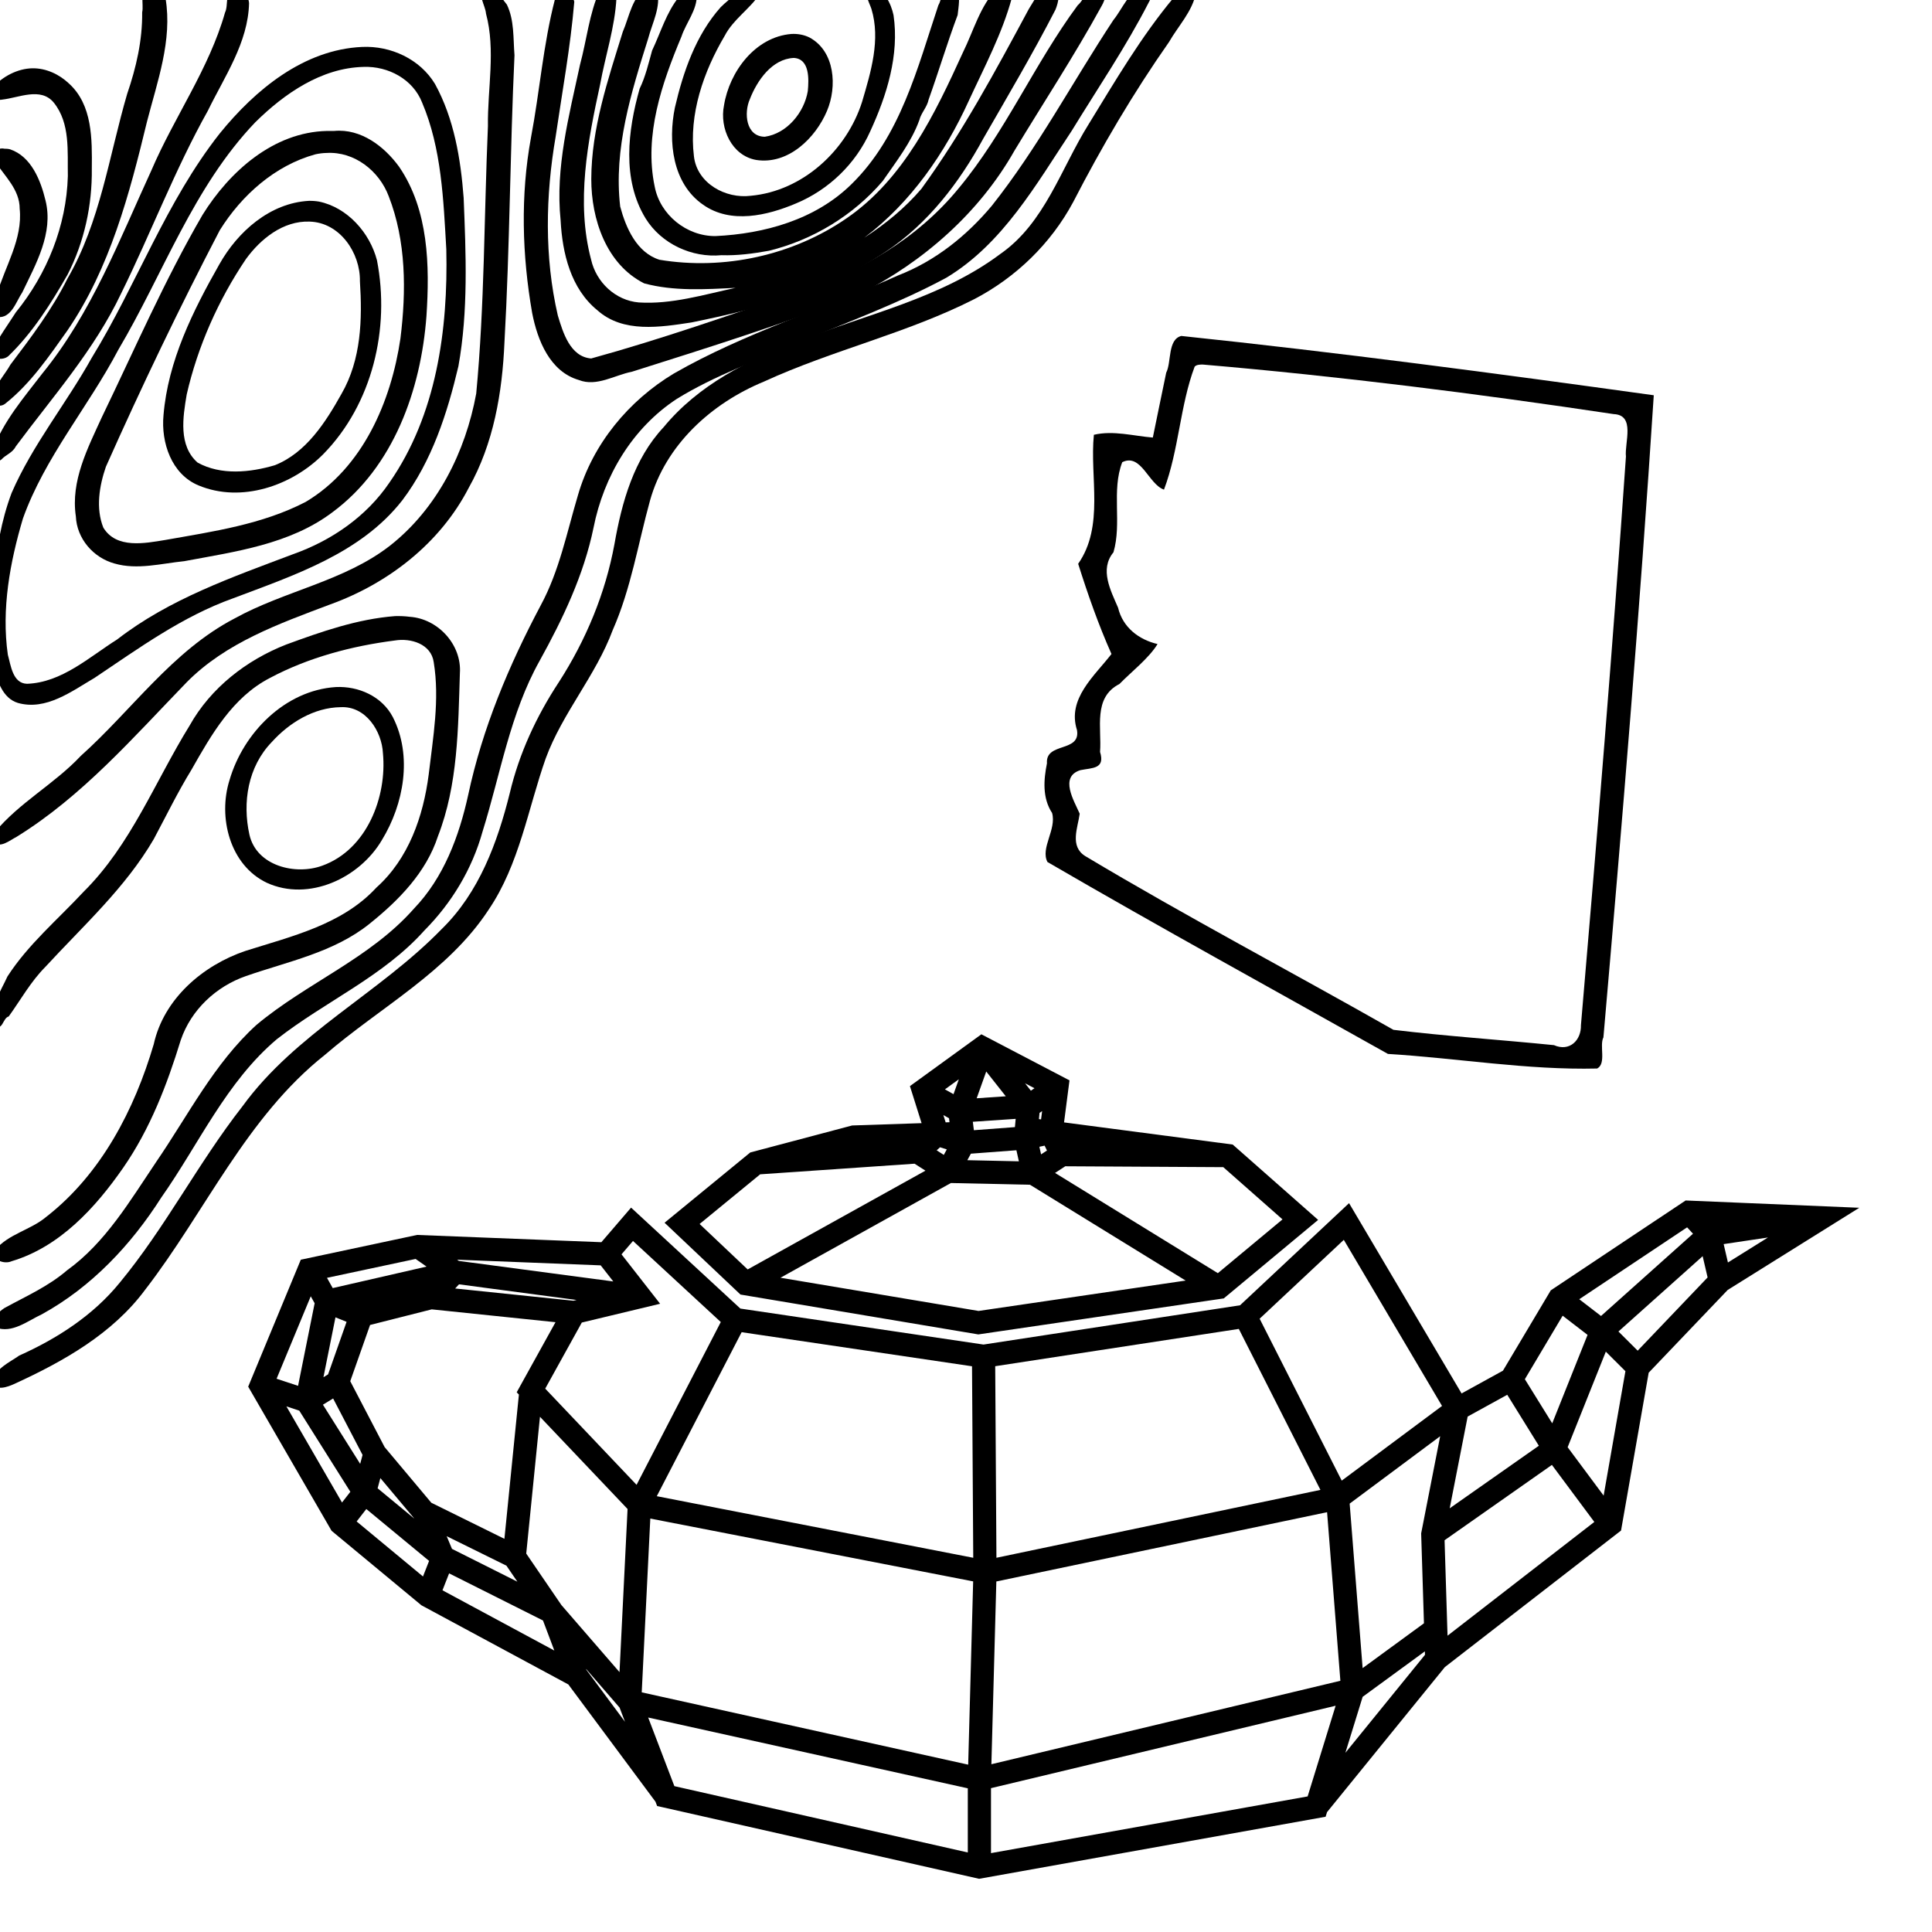 <?xml version="1.0" encoding="UTF-8" standalone="no"?>
<!-- Created with Inkscape (http://www.inkscape.org/) -->

<svg
   xmlns:dc="http://purl.org/dc/elements/1.1/"
   xmlns:cc="http://creativecommons.org/ns#"
   xmlns:rdf="http://www.w3.org/1999/02/22-rdf-syntax-ns#"
   xmlns:svg="http://www.w3.org/2000/svg"
   xmlns="http://www.w3.org/2000/svg"
   xmlns:sodipodi="http://sodipodi.sourceforge.net/DTD/sodipodi-0.dtd"
   xmlns:inkscape="http://www.inkscape.org/namespaces/inkscape"
   width="500"
   height="500"
   viewBox="0 0 500 500"
   version="1.1"
   id="svg8"
   inkscape:version="0.92.4 (5da689c313, 2019-01-14)"
   sodipodi:docname="geometry.svg">
  <defs
     id="defs2" />
  <sodipodi:namedview
     id="base"
     pagecolor="#ffffff"
     bordercolor="#666666"
     borderopacity="1.0"
     inkscape:pageopacity="0.0"
     inkscape:pageshadow="2"
     inkscape:zoom="0.98994949"
     inkscape:cx="478.26778"
     inkscape:cy="230.15974"
     inkscape:document-units="px"
     inkscape:current-layer="layer1"
     showgrid="true"
     units="px"
     inkscape:window-width="1920"
     inkscape:window-height="1017"
     inkscape:window-x="2987"
     inkscape:window-y="-8"
     inkscape:window-maximized="1"
     inkscape:pagecheckerboard="false"
     inkscape:snap-global="true"
     inkscape:snap-grids="false">
    <inkscape:grid
       type="xygrid"
       id="grid1358"
       spacingx="20"
       spacingy="20" />
  </sodipodi:namedview>
  <g
     inkscape:label="Layer 1"
     inkscape:groupmode="layer"
     id="layer1"
     transform="translate(0,-591.25)">
    <g
       id="g5834"
       transform="matrix(0.528,0,0,0.528,-0.967,276.558)"
       style="stroke-width:1.894">
      <path
         inkscape:connector-curvature="0"
         id="path5723"
         d="m 116.779,589.574 c -5.041,1.787 -2.816,8.905 -4.648,12.561 -7.805,27.561 -24.845,51.132 -36.047,77.271 -15.749,34.265 -29.444,70.153 -53.539,99.711 -9.008,11.753 -19.194,23.489 -24.229,37.527 -0.65,2.567 1.093,7.126 4.246,4.57 2.044,-2.309 5.399,-3.208 7.002,-6.398 18.003,-24.248 38.525,-47.286 51.615,-74.921 14.655,-29.678 26.342,-60.7 42.536,-89.608 8.178,-16.806 19.736,-33.382 20.192,-52.714 -0.278,-4.625 -5.017,-6.941 -4.924,-11.758 -0.735,1.253 -1.47,2.505 -2.205,3.758 z"
         style="fill:#000000;stroke-width:1.894" />
      <path
         inkscape:connector-curvature="0"
         id="path5719"
         d="m 584.582,589.145 c -3.441,0.461 -4.491,4.29 -7.475,5.695 -15.988,19.169 -28.674,40.875 -41.708,62.102 -13.538,21.686 -21.493,48.424 -43.244,63.534 -29.236,21.909 -65.778,29.5 -99.134,42.853 -24.582,9.08 -48.936,21.421 -65.878,42.022 -14.661,15.607 -20.515,36.782 -24.132,57.334 -4.458,24.227 -14.004,47.105 -27.29,67.722 -10.957,16.663 -19.432,34.914 -24.027,54.367 -6.008,24.138 -15.037,48.731 -33.31,66.556 -30.445,31.374 -71.718,51.102 -97.736,86.973 -21.677,27.708 -37.745,59.364 -60.183,86.471 -13.018,16.013 -30.662,27.357 -49.23,35.671 -4.71,3.351 -11.883,6.358 -12.898,12.678 0.945,5.191 7.521,2.584 10.604,1.176 23.992,-11.012 48.018,-24.508 64.041,-46.131 29.55,-38.243 49.522,-84.559 88.119,-115.139 26.973,-23.293 60.267,-40.652 80.228,-71.125 15.092,-22.237 19.283,-49.49 28.007,-74.21 8.218,-22.32 24.516,-40.498 32.808,-62.817 8.963,-20.297 12.427,-42.312 18.299,-63.547 7.612,-27.279 30.121,-47.698 55.838,-58.284 33.608,-15.455 70.18,-23.674 103.213,-40.476 20.364,-10.654 37.449,-27.198 48.338,-47.477 13.97,-27.108 29.44,-53.446 46.956,-78.433 4.502,-7.86 11.467,-15.01 13.247,-24.083 -0.121,-1.614 -1.573,-3.918 -3.451,-3.434 z"
         style="fill:#000000;stroke-width:1.894" />
      <path
         inkscape:connector-curvature="0"
         id="path5717"
         d="m 319.543,589.51 c -7.883,4.327 -9.18,14.541 -12.465,22.127 -7.268,23.447 -15.381,47.342 -15.43,72.154 -0.028,19.609 7.341,41.762 25.92,51.109 14.521,3.924 29.916,2.934 44.799,2.193 -15.599,3.346 -31.438,8.195 -47.455,7.158 -11.462,-0.985 -20.866,-9.93 -23.357,-21.016 -7.482,-28.183 -1.645,-57.952 4.446,-85.924 2.556,-14.086 7.24,-27.978 7.985,-42.312 0.081,-4.168 -5.569,-8.07 -8.229,-3.703 -5.127,11.44 -6.347,24.314 -9.619,36.371 -5.38,25.067 -12.195,50.459 -9.522,76.337 0.833,16.074 4.957,33.478 18.036,44.093 12.577,11.269 30.866,8.276 46.098,5.957 33.127,-6.726 66.851,-15.688 95.262,-34.695 20.629,-13.754 36.054,-33.843 47.775,-55.434 12.035,-20.921 24.347,-41.735 35.387,-63.193 1.395,-3.441 2.889,-9.189 -0.859,-11.488 -6.214,-0.31 -9.344,6.708 -12.221,11.201 -16.191,30.132 -32.539,60.433 -52.607,88.066 -8.025,9.435 -17.652,17.278 -28.041,24.012 22.845,-17.257 39.482,-41.334 51.265,-67.182 7.594,-16.483 16.288,-32.754 21.063,-50.321 0.378,-3.862 -3.946,-7.771 -7.338,-4.619 -8.253,8.596 -11.415,20.764 -16.599,31.241 -13.678,30.023 -28.873,61.962 -56.911,81.259 -26.438,18.294 -60.282,25.686 -91.842,20.426 -11.175,-3.478 -16.485,-15.659 -19.268,-26.068 -3.293,-28.288 5.379,-55.907 13.738,-82.451 1.964,-7.523 6.405,-15.555 4.341,-23.451 -0.747,-1.562 -3.053,-2.463 -4.352,-1.846 z"
         style="fill:#000000;stroke-width:1.894" />
      <path
         inkscape:connector-curvature="0"
         id="path5715"
         d="m 75.707,589.301 c -6.142,0.573 -3.232,8.728 -4.191,12.709 0.158,13.753 -2.909,27.055 -7.36,40.037 -8.901,30.442 -13.159,62.775 -29.297,90.609 -7.549,15.155 -17.746,28.655 -27.92,42.086 -2.923,5.251 -7.766,9.954 -8.59,16.053 -0.896,3.902 3.55,5.217 6.174,2.971 12.335,-9.794 21.384,-23.145 30.426,-35.889 20.815,-30.56 30.347,-66.786 38.926,-102.242 5.032,-19.601 12.531,-39.842 9.099,-60.422 -0.573,-3.45 -3.856,-5.938 -7.268,-5.912 z"
         style="fill:#000000;stroke-width:1.894" />
      <path
         inkscape:connector-curvature="0"
         id="path5713"
         d="m 539.602,589.283 c -4.782,0.536 -6.245,6.481 -9.555,9.338 -21.299,28.795 -35.514,62.359 -58.53,89.936 -20.157,24.544 -48.48,41.056 -78.531,50.481 -33.558,11.448 -67.22,23.273 -101.394,32.68 -10.318,-0.825 -13.832,-12.754 -16.345,-21.078 -6.636,-28.683 -6.038,-58.709 -1.058,-87.692 3.21,-21.991 7.267,-43.954 9.126,-66.088 -0.942,-3.204 -2.478,-8.783 -7.031,-7.254 -2.958,1.084 -0.676,4.261 -2.428,5.996 -5.792,22.234 -7.473,45.27 -11.757,67.816 -5.208,28.368 -4.382,57.697 0.577,86.03 2.58,13.239 8.619,28.688 22.891,32.828 8.717,3.434 17.476,-2.408 25.943,-4.045 37.595,-11.9 75.314,-23.685 111.987,-38.221 31.02,-15.736 58.341,-39.698 75.57,-70.146 14.259,-23.607 29.449,-46.699 42.703,-70.889 1.775,-2.981 3.986,-9.225 -2.168,-9.693 z"
         style="fill:#000000;stroke-width:1.894" />
      <path
         inkscape:connector-curvature="0"
         id="path5707"
         d="m 238.812,589.963 c -2.98,3.634 0.929,8.705 1.233,12.707 4.824,17.994 0.692,36.819 0.947,55.144 -1.89,43.68 -1.618,87.724 -5.741,131.098 -5.243,28.603 -19.06,56.251 -42.186,74.492 -22.502,17.533 -51.706,22.137 -76.342,35.784 -30.376,15.84 -50.291,44.953 -75.344,67.366 -12.911,13.775 -30.14,22.82 -42.187,37.496 -2.028,0.939 -1.068,2.251 -0.615,4.432 2.973,3.798 8.175,-0.684 11.357,-2.285 32.253,-19.928 57.282,-48.82 83.401,-75.774 19.192,-19.443 45.269,-28.695 70.255,-38.124 28.433,-10.229 53.933,-29.972 67.94,-57.101 12.271,-21.743 16.506,-46.784 17.562,-71.436 2.643,-46.846 2.726,-93.812 4.918,-140.66 -0.666,-8.268 -0.039,-17.236 -3.744,-24.855 -3.125,-3.733 -5.845,-9.52 -11.455,-9.24 z"
         style="fill:#000000;stroke-width:1.894" />
      <path
         inkscape:connector-curvature="0"
         id="path5705"
         d="m 468.092,589.334 c -4.693,0.122 -4.458,6.174 -6.314,9.221 -10.278,30.803 -18.578,64.262 -42.602,87.732 -17.623,17.372 -42.667,24.329 -66.707,25.438 -14.109,0.079 -27.122,-10.413 -29.752,-24.328 -5.264,-25.133 3.518,-50.511 13.125,-73.453 2.193,-6.671 7.731,-13.064 7.512,-20.401 -2.098,-3.513 -6.814,-2.261 -8.674,0.861 -6.242,7.703 -9.006,17.528 -13.221,26.369 -1.764,6.34 -3.223,12.746 -6.098,18.674 -5.827,20.498 -8.759,44.522 2.898,63.594 7.722,12.476 22.679,19.431 37.207,18.051 7.695,0.253 15.662,-0.783 23.305,-2.186 21.449,-5.24 41.426,-17.371 55.748,-34.188 6.561,-9.529 14.022,-18.974 17.953,-29.934 0.863,-3.458 3.765,-6.238 4.52,-9.949 4.922,-13.757 9.123,-27.805 14.227,-41.469 0.463,-4.24 1.373,-8.957 -0.156,-12.953 -0.656,-1.026 -1.907,-1.137 -2.971,-1.08 z"
         style="fill:#000000;stroke-width:1.894" />
      <path
         inkscape:connector-curvature="0"
         id="path5703"
         d="m 561.965,589.357 c -7.047,2.702 -9.924,10.939 -14.383,16.443 -19.992,30.269 -37.037,62.601 -59.605,91.057 -12.438,14.835 -27.752,27.085 -45.928,34.143 -36.427,16.376 -75.053,28.109 -109.822,48.022 -22.263,13.342 -39.875,34.612 -47.112,59.708 -5.42,18.189 -9.144,37.156 -18.226,53.948 -15.61,29.399 -28.629,60.372 -35.579,93.022 -4.433,20.116 -11.939,40.462 -26.619,55.715 -21.482,24.372 -52.609,36.389 -77.152,56.945 -20.727,18.833 -33.518,44.368 -49.171,67.192 -12.77,18.953 -24.811,39.526 -43.644,53.078 -9.224,7.947 -20.194,12.741 -30.736,18.52 -2.754,1.892 -8.2,6.214 -4.223,9.524 7.944,3.118 15.717,-3.303 22.597,-6.473 24.296,-13.357 43.717,-33.989 58.511,-57.206 18.408,-26.126 31.806,-56.637 56.644,-77.619 23.586,-18.479 52.092,-30.653 72.342,-53.317 13.379,-13.475 23.399,-30.097 28.488,-48.434 8.778,-28.07 13.485,-57.852 27.982,-83.72 11.386,-20.577 21.638,-42.042 26.42,-65.223 4.996,-25.309 19.043,-48.873 40.768,-63.129 18.685,-11.55 39.583,-18.861 59.667,-27.613 24.337,-10.168 49.262,-19.294 72.514,-31.814 27.693,-16.659 44.033,-45.803 61.406,-71.965 12.797,-20.907 26.662,-41.259 37.848,-63.094 1.816,-2.987 1.93,-8.421 -2.988,-7.711 z"
         style="fill:#000000;stroke-width:1.894" />
      <path
         inkscape:connector-curvature="0"
         id="path5699"
         d="m 371.281,589.453 c -6.155,1.467 -11.694,5.653 -16.195,10.066 -12.176,13.668 -18.376,31.635 -22.451,49.203 -3.438,16.658 -1.235,37.263 13.879,47.676 13.525,9.505 31.394,5.294 45.469,-0.676 16.088,-6.695 29.324,-19.465 36.42,-35.412 8.105,-17.581 14.279,-37.343 11.391,-56.869 -1.204,-5.674 -4.584,-12.782 -10.822,-13.887 -4.745,1.647 -1.022,7.7 -0.016,10.809 4.573,15.064 -0.244,30.895 -4.587,45.595 -7.564,23.778 -29.071,43.679 -54.53,46.008 -12.357,1.559 -26.296,-6.054 -27.867,-19.268 -2.574,-20.725 4.661,-41.511 15.096,-59.186 4.181,-8.028 12.223,-13.041 17.107,-20.377 0.751,-1.935 -0.853,-3.918 -2.893,-3.684 z"
         style="fill:#000000;stroke-width:1.894" />
      <path
         inkscape:connector-curvature="0"
         id="path5697"
         d="m 389.709,612.658 c -17.689,1.437 -30.346,18.457 -33.008,34.996 -2.279,11.163 3.765,24.682 15.811,26.76 15.615,2.412 29.028,-10.665 34.678,-24.066 5.029,-11.878 3.95,-29.179 -8.553,-35.947 -2.75,-1.378 -5.868,-1.917 -8.928,-1.742 z m 1.219,11.744 c 7.849,0.448 7.377,10.548 6.848,16.242 -1.753,10.521 -10.224,20.841 -21.057,22.387 -9.357,-0.045 -10.342,-11.76 -7.334,-18.449 3.527,-9.078 10.835,-19.715 21.543,-20.18 z"
         style="fill:#000000;stroke-width:1.894" />
      <path
         inkscape:connector-curvature="0"
         id="path5693"
         d="m 179.32,619.012 c -28.65,1.285 -52.433,21.035 -69.752,42.369 -26.336,33.393 -40.71,74.033 -62.801,110.055 -12.467,22.406 -29.003,42.577 -39.264,66.238 -10.178,27.139 -9.663,56.688 -8.75,85.186 1.754,6.791 4.284,15.353 11.826,17.678 13.793,3.932 26.448,-5.732 37.68,-12.325 21.724,-14.549 43,-30.076 67.849,-38.951 29.794,-11.285 62.63,-21.971 82.979,-48.126 14.434,-19.134 21.981,-42.52 27.428,-65.588 4.892,-27.205 3.686,-55.081 2.574,-82.566 -1.446,-19.122 -4.699,-38.812 -14.033,-55.795 -7.343,-12.211 -21.7,-18.833 -35.736,-18.174 z m 0.779,9.783 c 12.046,-0.419 24.173,6.075 28.639,17.504 9.567,22.47 10.444,47.759 11.852,71.898 0.911,39.449 -4.784,81.175 -27.884,114.367 -11.282,16.64 -28.397,28.407 -47.188,35.066 -29.851,11.286 -60.676,21.971 -86.199,41.761 -13.726,8.636 -27.157,21.176 -44.255,21.774 -7.046,-0.198 -7.928,-9.087 -9.395,-14.275 -3.185,-22.46 1.058,-45.351 7.402,-66.727 10.719,-30.019 31.972,-54.605 46.738,-82.688 22.134,-37.377 36.749,-79.774 67.174,-111.562 14.25,-14.053 32.4,-26.646 53.115,-27.119 z"
         style="fill:#000000;stroke-width:1.894" />
      <path
         inkscape:connector-curvature="0"
         id="path5685"
         d="m 17.676,629.482 c -7.278,0.138 -14.544,4.042 -19.215,9.217 -1.388,3.105 0.627,6.972 4.406,6.135 8.148,-0.867 18.936,-6.312 25.324,1.473 8.164,10.122 6.656,23.936 6.896,36.035 -0.702,24.367 -10.138,47.872 -25.492,66.757 -3.824,6.026 -8.37,12.089 -11.252,18.441 -1.233,4.717 4.983,5.42 7.705,2.91 11.833,-11.459 20.797,-25.666 28.935,-39.903 8.189,-16.006 12.061,-33.904 11.852,-51.851 0.141,-14.41 0.387,-31.295 -11.256,-41.801 -4.798,-4.528 -11.232,-7.516 -17.904,-7.412 z"
         style="fill:#000000;stroke-width:1.894" />
      <path
         inkscape:connector-curvature="0"
         id="path5681"
         d="m 162.111,660.195 c -26.232,0.544 -47.827,19.902 -61.01,41.135 -18.548,31.919 -33.271,65.881 -49.313,99.09 -6.957,15.252 -15.382,31.325 -12.775,48.67 0.472,10.94 8.553,20.3 18.999,23.139 11.095,3.213 22.898,-0.023 34.099,-1.157 24.99,-4.673 51.753,-8.215 72.639,-23.962 30.018,-22.165 43.425,-60.106 46.109,-96.146 1.622,-24.723 1.12,-51.958 -13.379,-73.187 -7.311,-10.049 -18.714,-18.801 -31.814,-17.59 -1.185,-0.009 -2.37,-0.018 -3.555,0.008 z m -0.189,10.785 c 13.622,-0.797 25.766,8.765 30.43,21.195 8.582,21.984 8.654,46.398 5.748,69.784 -4.565,30.895 -18.466,63.393 -46.438,80.062 -21.325,11.053 -45.335,14.494 -68.773,18.642 -10.045,1.649 -24.001,4.461 -30.398,-6.018 -3.807,-9.47 -1.995,-20.459 1.246,-29.867 17.449,-39.19 35.996,-77.893 55.829,-115.933 10.702,-17.159 27.075,-31.778 46.89,-37.208 1.796,-0.383 3.63,-0.626 5.467,-0.658 z"
         style="fill:#000000;stroke-width:1.894" />
      <path
         inkscape:connector-curvature="0"
         id="path5675"
         d="m 3.953,668.896 c -3.554,-0.852 -6.957,2.779 -4.625,6.047 4.704,7.407 12.165,13.853 12.154,23.391 1.541,14.89 -7.171,28.182 -11.189,42.008 -1.305,3.242 -4.007,9.068 0.258,11.049 6.855,0.836 9.167,-7.604 12.221,-12.102 6.642,-13.86 15.318,-29.03 11.392,-44.951 -2.362,-9.826 -6.961,-21.63 -17.394,-25.149 -0.92,-0.235 -1.873,-0.298 -2.816,-0.293 z"
         style="fill:#000000;stroke-width:1.894" />
      <path
         inkscape:connector-curvature="0"
         id="path5671"
         d="m 153.184,694.455 c -19.045,1.069 -34.818,15.066 -43.824,31.08 -12.989,22.858 -25.197,47.407 -27.39,73.999 -1.256,13.378 3.882,28.88 17.15,34.394 20.923,8.742 45.785,0.231 61.178,-15.324 24.117,-24.617 32.785,-61.62 26.311,-94.977 -3.487,-13.513 -14.479,-25.931 -28.434,-28.811 -1.648,-0.273 -3.32,-0.393 -4.99,-0.361 z m 0.373,10.172 c 14.871,0.383 24.932,15.379 24.688,29.189 1.204,18.66 0.674,38.4 -9.015,55.22 -7.773,13.899 -17.313,28.873 -32.651,34.987 -12.123,3.601 -26.408,5.052 -37.875,-1.262 -9.495,-8.303 -7.242,-22.297 -5.355,-33.414 5.366,-23.418 15.45,-46.254 29.021,-66.351 7.218,-9.928 18.268,-18.836 31.188,-18.369 z"
         style="fill:#000000;stroke-width:1.894" />
      <path
         inkscape:connector-curvature="0"
         id="path5645"
         d="m 195.463,897.994 c -18.402,1.406 -36.13,7.621 -53.35,13.936 -19.53,7.655 -36.968,21.203 -47.319,39.669 -16.964,27.44 -28.78,58.506 -51.987,81.494 -12.638,13.604 -27.183,25.808 -37.317,41.516 -3.334,7.373 -9.24,15.713 -6.273,24.178 3.921,2.804 3.961,-3.849 6.881,-4.555 5.889,-8.175 10.805,-17.112 18,-24.336 18.472,-20.079 39.222,-38.749 53.12,-62.629 6.047,-11.314 11.703,-22.956 18.448,-33.954 9.768,-17.22 20.218,-35.644 38.533,-45.04 18.816,-10.009 40.103,-15.644 61.191,-18.332 7.825,-1.282 17.782,1.675 19.032,10.648 2.987,18.26 -0.322,36.855 -2.467,55.074 -2.654,20.494 -9.822,41.24 -25.626,55.382 -16.757,18.197 -41.524,23.868 -64.157,31.041 -20.96,7.086 -40.056,23.471 -44.987,45.758 -9.45,32.09 -25.798,63.656 -52.613,84.547 -7.636,6.488 -18.686,8.438 -25.111,16.312 -2.258,4.83 4.441,7.178 8.082,5.488 23.55,-7.017 41.074,-26.216 54.678,-45.814 13.161,-18.972 21.489,-40.684 28.226,-62.616 5.054,-14.791 17.274,-26.231 31.926,-31.33 20.683,-7.204 43.152,-11.584 60.646,-25.684 14.23,-11.412 27.689,-25.099 33.467,-42.848 9.861,-25.347 9.901,-53.075 10.758,-79.865 0.996,-14.018 -10.697,-26.755 -24.582,-27.707 -2.385,-0.309 -4.796,-0.4 -7.199,-0.336 z"
         style="fill:#000000;stroke-width:1.894" />
      <path
         inkscape:connector-curvature="0"
         id="path5641"
         d="m 166.41,932.77 c -24.874,1.623 -45.321,22.398 -52.062,45.557 -5.761,18.172 0.055,41.723 18.291,50.39 20.568,9.37 45.443,-2.338 56.375,-20.951 10.768,-17.622 15.072,-41.257 5.376,-60.258 -5.302,-10.196 -16.821,-15.282 -27.98,-14.738 z m 2.43,9.861 c 12.213,-0.644 20.144,11.715 20.689,22.568 2.026,21.382 -7.837,47.198 -29.676,55.1 -13.112,4.843 -32.27,0.223 -35.756,-15.139 -3.533,-15.88 -0.747,-33.36 10.934,-45.426 8.581,-9.504 20.697,-16.938 33.809,-17.104 z"
         style="fill:#000000;stroke-width:1.894" />
    </g>
    <path
       style="fill:#000000"
       d="m 305.727,678.192 c -3.591,0.903 -2.523,6.819 -3.913,9.508 -1.175,5.592 -2.307,11.193 -3.463,16.789 -5.04,-0.41 -10.217,-1.898 -15.256,-0.717 -1.111,10.989 2.752,23.629 -4.066,33.389 2.51,7.942 5.224,15.702 8.621,23.342 -4.415,5.706 -11.524,11.594 -8.926,19.693 0.983,5.863 -8.187,3.043 -7.771,8.588 -0.86,4.272 -1.228,8.96 1.33,12.867 1.191,4.268 -3.074,9.08 -1.203,12.684 29.146,16.953 58.723,33.151 88.117,49.668 18.062,1.101 36.061,4.215 54.15,3.777 2.436,-1.304 0.516,-5.906 1.617,-8.066 4.823,-55.33 9.453,-110.828 13.031,-166.172 -40.679,-5.647 -81.464,-11.065 -122.268,-15.35 z m 5.457,7.395 c 35.598,3.041 71.103,7.532 106.435,12.831 5.69,0.232 2.782,7.428 3.172,10.989 -3.403,49.087 -7.44,98.142 -11.645,147.162 0.096,3.902 -2.947,6.943 -6.975,5.164 -13.832,-1.395 -27.806,-2.307 -41.552,-3.967 -26.518,-15.081 -53.576,-29.297 -79.742,-44.951 -4.11,-2.538 -1.937,-7.365 -1.449,-10.977 -1.428,-3.297 -5.351,-9.559 0.184,-11.277 3.095,-0.621 6.454,-0.273 5.081,-4.714 0.476,-6.166 -1.89,-14.061 5.012,-17.575 3.218,-3.288 7.593,-6.636 9.868,-10.341 -4.887,-1.146 -9.011,-4.335 -10.216,-9.405 -1.91,-4.458 -4.85,-9.91 -1.198,-14.337 2.229,-7.552 -0.565,-15.97 2.279,-23.324 4.898,-2.427 6.805,5.719 10.799,7.1 3.859,-10.203 4.145,-21.759 7.934,-31.822 0.498,-0.533 1.333,-0.536 2.014,-0.555 z"
       id="path5861"
       inkscape:connector-curvature="0" />
    <path
       style="color:#000000;font-style:normal;font-variant:normal;font-weight:normal;font-stretch:normal;font-size:medium;line-height:normal;font-family:sans-serif;font-variant-ligatures:normal;font-variant-position:normal;font-variant-caps:normal;font-variant-numeric:normal;font-variant-alternates:normal;font-feature-settings:normal;text-indent:0;text-align:start;text-decoration:none;text-decoration-line:none;text-decoration-style:solid;text-decoration-color:#000000;letter-spacing:normal;word-spacing:normal;text-transform:none;writing-mode:lr-tb;direction:ltr;text-orientation:mixed;dominant-baseline:auto;baseline-shift:baseline;text-anchor:start;white-space:normal;shape-padding:0;clip-rule:nonzero;display:inline;overflow:visible;visibility:visible;opacity:1;isolation:auto;mix-blend-mode:normal;color-interpolation:sRGB;color-interpolation-filters:linearRGB;solid-color:#000000;solid-opacity:1;vector-effect:none;fill:#000000;fill-opacity:1;fill-rule:nonzero;stroke:none;stroke-width:6;stroke-linecap:butt;stroke-linejoin:miter;stroke-miterlimit:4;stroke-dasharray:none;stroke-dashoffset:0;stroke-opacity:1;color-rendering:auto;image-rendering:auto;shape-rendering:auto;text-rendering:auto;enable-background:accumulate"
       d="m 253.979,858.926 -18.49,13.41 3.018,9.586 -17.979,0.6 -26.355,6.982 -22.184,18.188 2.473,2.34 17.172,16.246 61.557,10.318 63.521,-9.32 24.42,-20.316 -22.105,-19.5 -43.652,-5.734 1.408,-10.879 z m 1.258,9.631 5.059,6.414 -7.535,0.51 z m -7.09,2.012 -1.379,3.855 -2.219,-1.248 z m 17.133,1.035 2.443,1.277 -0.932,0.639 z m 4.422,7.197 -0.277,2.143 -0.545,-0.072 0.15,-1.611 z m -25.562,1.029 1.467,0.826 0.127,1.025 -1,0.033 z m 18.719,0.982 -0.199,2.135 -10.623,0.799 -0.271,-2.184 z m 7.486,6.93 0.611,1.262 -1.525,0.996 -0.438,-1.963 z m -27.059,0.424 1.746,0.551 -0.775,1.42 -1.848,-1.184 z m 19.76,0.77 0.637,2.861 -13.34,-0.291 0.922,-1.686 z m -26.354,3.479 2.811,1.801 -46.006,25.564 -12.438,-11.766 15.674,-12.852 z m 38.998,0.666 40.895,0.229 15.326,13.518 -16.732,13.918 -42.133,-25.939 z m -29.596,4.334 20.467,0.447 40.281,24.799 -53.59,7.863 -51.271,-8.596 z m 190.145,4.518 -34.902,23.262 -12.375,20.787 -10.705,5.893 -29.121,-49.248 -28.209,26.428 -66.395,10.164 -62.924,-9.312 -28.285,-26.125 -7.684,8.947 -47.689,-1.879 -30.1,6.412 -13.615,32.857 21.582,37.305 23.246,19.273 38.023,20.486 22.553,30.346 0.428,1.119 1.568,0.353 81.762,18.482 89.672,-16.059 0.369,-1.193 30.494,-37.539 45.596,-35.336 7.154,-40.85 20.443,-21.412 34.059,-21.273 z m 0.385,6.953 1.525,1.648 -23.807,21.293 -5.631,-4.338 z m 20.924,2.625 -10.361,6.471 -1.105,-4.758 z m -109.77,0.609 25.42,42.988 -25.961,19.328 -21.244,-41.906 z m -183.957,0.289 22.719,20.982 -21.795,42.131 -23.641,-24.895 9.469,-17.102 20.266,-4.863 -9.992,-12.791 z m 276.826,3.941 1.279,5.5 -18.096,18.953 -4.977,-4.961 z m -333.09,0.715 2.83,1.979 -24.277,5.564 -1.486,-2.656 z m 10.75,0.195 37.154,1.465 3.256,4.166 -39.951,-5.311 z m 0.484,6.375 30.428,4.047 -0.832,0.199 -30.594,-3.172 z m -38.369,3.094 1.008,1.801 -4.289,21.375 -5.561,-1.84 z m 31.307,3.383 32.037,3.322 -10.043,18.137 0.568,0.598 -3.748,37.33 -18.918,-9.338 -12.084,-14.402 -8.896,-17.055 5.129,-14.551 z m 292.686,1.641 6.443,4.963 -9.143,22.889 -7.082,-11.42 z m -317.596,0.422 2.877,1.168 -4.789,13.596 -1.197,0.732 z m 233.785,2.998 21.121,41.662 -83.85,17.566 -0.316,-49.576 z m -128.67,0.848 59.625,8.822 0.316,49.562 -81.898,-15.939 z m 223.652,5.037 5.072,5.057 -5.639,32.199 -9.314,-12.523 z m -25.512,11.16 8.178,13.191 -23.072,16.193 4.648,-23.746 z m -303.865,0.957 7.623,14.611 -0.619,2.312 -9.641,-15.309 z m -12.088,2.051 3.33,1.102 13.221,20.996 -2.16,2.775 z m 65.623,2.686 22.668,23.869 -2.082,42.217 -15.035,-17.355 -9.105,-13.326 z m 232.973,5.035 -4.922,25.148 0.725,23.262 -15.873,11.604 -3.355,-42.574 z m 28.914,7.422 10.979,14.76 -37.984,29.438 -0.06,-1.815 -0.002,-0.035 -0.709,-22.853 z m -303.193,3.41 8.703,10.375 0.029,0.068 -9.441,-7.801 z m -3.635,8.006 16.246,13.428 -1.58,4.027 -17.17,-14.236 z m 248.645,0.82 3.439,43.629 -90.316,21.598 1.281,-47.295 z m -175.15,1.648 83.555,16.26 -1.287,47.43 -84.486,-18.713 z m -52.699,4.561 15.465,7.633 2.832,4.144 -16.922,-8.492 z m 0.631,9.625 24.295,12.193 2.936,7.781 -28.949,-15.598 z m 252.527,20.178 0.029,0.895 -20.607,25.369 4.475,-14.492 z m -217.098,4.533 8.686,10.025 1.402,3.674 -9.992,-13.445 z m 194.002,9.545 -7.248,23.469 -81.947,14.674 v -16.811 z m -177.914,3.051 82.719,18.322 v 16.602 l -75.939,-17.166 z"
       id="path5950"
       inkscape:connector-curvature="0" />
  </g>
</svg>
